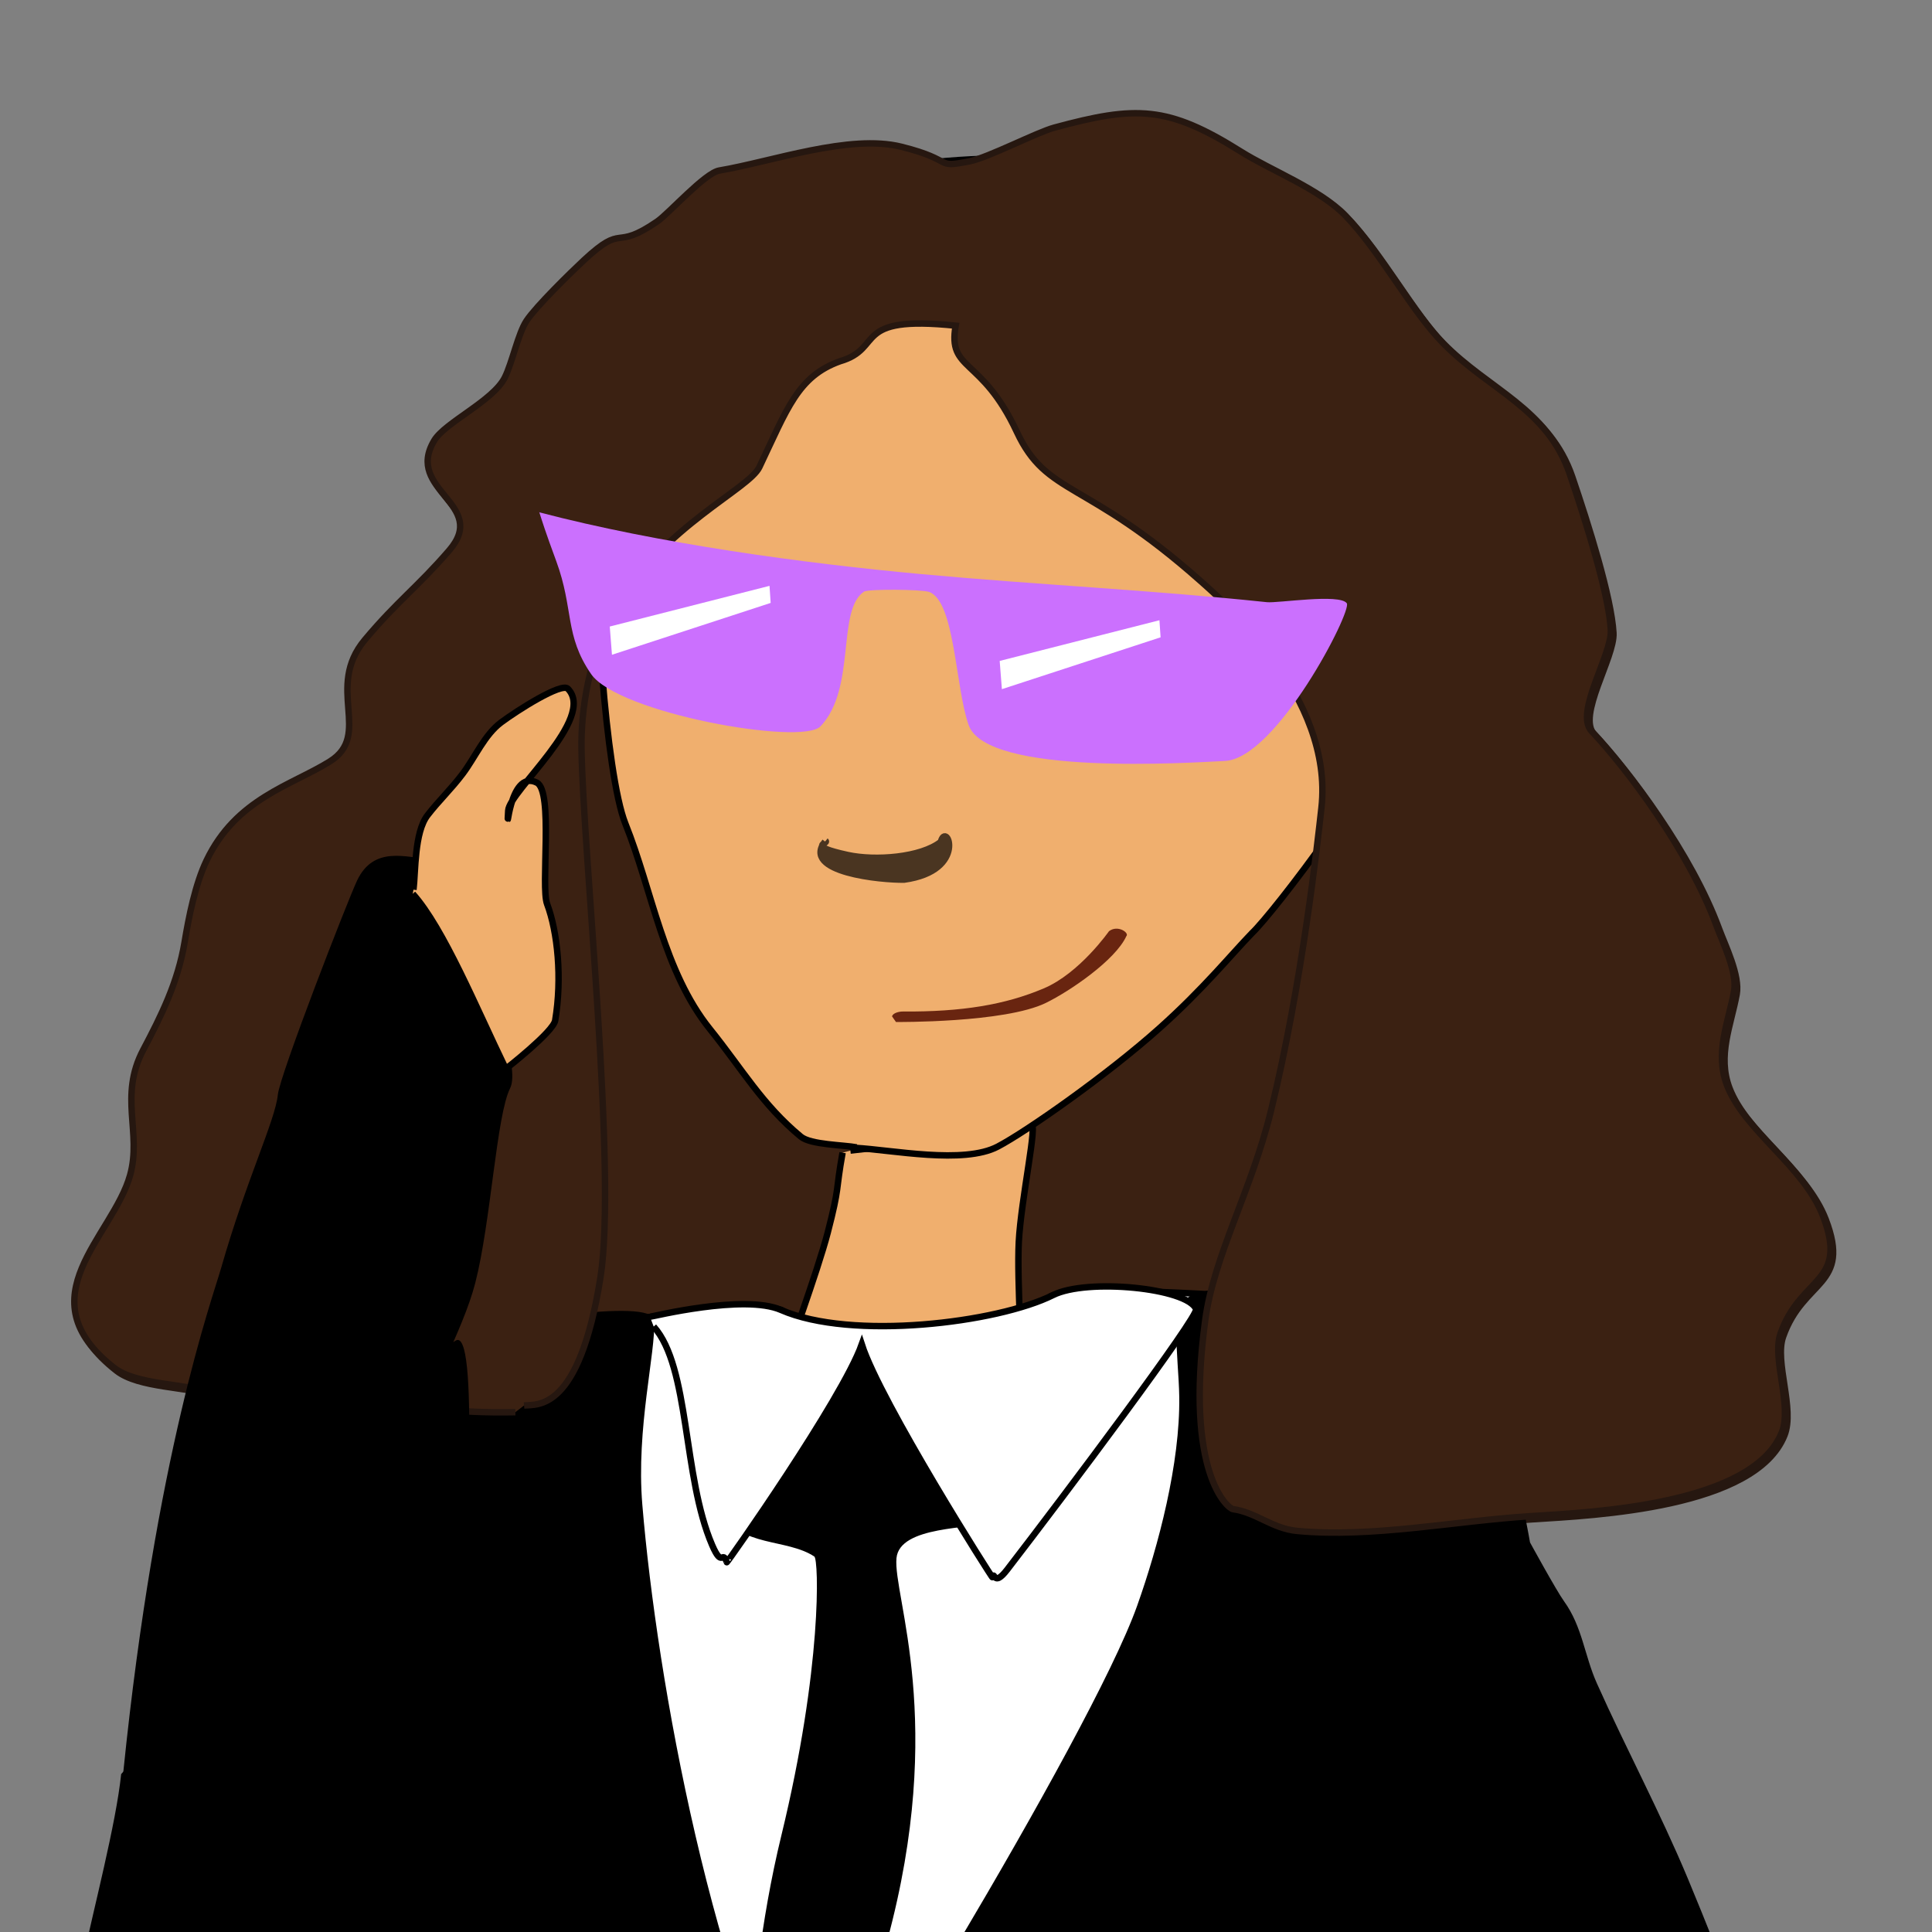 <?xml version="1.0" encoding="UTF-8" standalone="no"?>
<svg
   version="1.1"
   id="Layer_1"
   x="0px"
   y="0px"
   viewBox="0 0 600 600"
   style="enable-background:new 0 0 600 600;"
   xml:space="preserve"
   xmlns="http://www.w3.org/2000/svg"
   xmlns:svg="http://www.w3.org/2000/svg"><rect x="0" y="0" width="600" height="600" fill="#808080" stroke="none"/><defs
   id="defs853" />
<style
   type="text/css"
   id="style824"> 
	.green{fill:#00ff00;}
  .hair{ fill:#3b2112; stroke:#261710;}
  .skin{ fill:#f0af6e; stroke:#000000}
  .jacket{fill:#000000;}
  .tie{fill:#000000;}
  .shirt{ fill:#FFFFFF; stroke:#000000;}
  .glasses{fill:#CB70FE;}
  .nose{fill:#4a3521; stroke:#4a3521}
  .mouth{fill:#692510;}
  .glint{ fill:#FFFFFF;}
</style>

<g
   transform="scale(2, 2) translate(-120, -130)"
   id="g848">

  <path
   id="back-hair"
   class="hair"
   d="M 207.05 350.597 C 197.066 350.777 187.795 348.91 177.928 348.344 C 168.689 347.814 162.079 349.866 153.147 346.718 C 149.192 345.324 141.553 345.56 138.102 342.861 C 124.124 331.927 137.941 322.518 140.605 312.96 C 142.449 306.345 138.817 300.742 142.647 293.497 C 145.405 288.28 148.027 283.013 149.063 276.8 C 149.718 272.866 150.713 267.796 152.477 264.103 C 157.079 254.467 165.666 252.446 171.621 248.721 C 178.268 244.563 170.825 237.258 177.056 229.831 C 182.119 223.794 185.166 221.718 190.145 215.959 C 196.401 208.721 183.16 206.664 187.831 198.879 C 189.515 196.072 196.972 192.733 198.791 189.096 C 199.929 186.821 200.865 182.236 202.168 180.281 C 203.666 178.034 209.032 172.785 211.062 170.894 C 217.472 164.924 215.521 169.639 222.46 164.868 C 224.276 163.619 229.863 157.339 232.082 156.964 C 240.282 155.577 252.325 151.259 260.373 153.272 C 268.951 155.418 265.278 156.661 271.034 155.511 C 273.862 154.946 281.397 151.033 284.12 150.296 C 296.815 146.857 301.718 146.871 313.117 154.038 C 317.695 156.917 325.343 159.858 329.305 163.944 C 334.747 169.557 339.491 178.695 344.509 183.789 C 351.675 191.063 360.682 193.881 364.145 204.06 C 366.683 211.519 370.228 222.769 370.536 228.293 C 370.747 232.072 364.834 241.154 367.546 244.021 C 372.95 249.734 382.651 262.576 386.934 274.212 C 387.899 276.834 390.211 281.463 389.672 284.391 C 388.776 289.251 386.652 293.94 388.554 298.951 C 391.247 306.046 400.513 311.561 403.499 319.35 C 407.502 329.797 400.031 328.581 396.88 337.56 C 395.512 341.456 398.736 348.768 397.089 352.888 C 392.579 364.165 367.672 365.311 358.056 365.91 C 346.338 366.642 333.465 369.294 321.844 368.204 C 317.923 367.837 315.53 365.34 311.843 364.816 C 302.993 363.559 293.956 362.812 285.016 362.542 C 267.184 362.004 252.442 365.994 235.608 358.02 C 228.884 354.835 219.844 351.621 212.426 351.621 C 211.489 351.621 207.649 350.649 206.9 349.527" />
  
  <path
   id="neck"
   class="skin"
   d="M 250.835 308.987 C 249.714 315.199 250.442 314.024 248.523 321.417 C 247.003 327.273 241.833 341.47 241.833 341.47 C 241.833 341.47 277.66 343.056 278.378 342.337 C 278.873 341.842 277.881 329.123 278.199 322.825 C 278.527 316.33 281.27 303.647 280.061 304.857 C 279.259 305.66 258.172 307.945 252.048 308.661" />
  
   <g transform="rotate(6, 300, 250)">
  <path
   id="face"
   class="skin"
   d="m 259.115,312.854 c 5.759,-0.287 17.028,0.82 22.018,-2.507 4.173,-2.782 15.749,-12.835 23.121,-20.986 6.104,-6.749 9.745,-12.365 12.667,-16.098 3.075,-3.594 17.648,-27.549 20.349,-38.165 5.991,-23.551 -8.044,-51.198 -14.663,-58.656 -5.844,-6.585 -5.036,-9.912 -15.739,-14.426 -17.001,-7.17 -40.503,-5.968 -58.242,-1.045 -13.249,3.677 -28.066,15.315 -34.765,26.648 -5.228,8.847 -3.768,23.639 -4.239,33.677 -0.358,7.653 4.912,37.94 8.767,45.229 5.248,9.923 8.284,22.188 16.411,30.367 5.701,5.737 9.249,10.772 15.763,15.116 1.659,1.106 6.839,0.574 8.774,0.749"/>
</g>

   <path
   id="shirt"
   class="shirt"
   d="M 201.847 336.52 C 211.791 335.615 239.244 332.01 241.511 333.495 C 248.674 338.188 276.749 338.252 282.89 331.487 C 285.11 329.042 313.819 331.564 320.112 331.564 C 321.145 331.564 317.484 355.783 318.47 361.18 C 321.178 376.003 304.104 448.205 292.847 456.309 C 276.64 467.978 219.113 460.691 213.873 456.215 C 205.448 449.018 201.067 335.636 201.045 335.636" />
   
   <path
   id="tie"
   class="tie"
   d="m 235.172,479.483 c 0.887,-10.898 -0.418,-37.443 6.161,-64.487 6.359,-26.137 5.807,-42.84 5.113,-43.3 -4.291,-2.839 -11.576,-1.436 -14.307,-6.901 -0.402,-0.805 20.083,-25.943 23.609,-27.355 7.377,-2.952 21.588,27.844 18.479,28.881 -3.355,1.118 -14.516,0.57 -15.02,5.611 -0.588,5.878 7.808,25.336 -1.447,59.44 -6.316,23.274 -2.143,55.324 -4.75,64.131 -0.031,0.104 -2.782,9.48 -2.782,9.48 0,0 -0.714,-6.392 -1.799,-7.397 -4.363,-4.039 -11.177,-0.412 -13.866,-6.355 -1.712,-3.782 0.757,-6.647 1.896,-9.954 0.054,-0.157 1.154,-3.602 0.601,-3.602" />

  <path
   id="jacket"
   class="jacket"
   d="m 138.813,405.482 c -0.782,7.67 -4.321,21.091 -5.9,28.658 -1.226,5.879 -3.605,13.563 -0.879,19.376 1.629,3.474 6.396,4.313 9.631,5.553 8.132,3.116 25.25,5.518 29.898,-4.132 0.935,-1.942 5.599,-23.74 9.739,-22.493 0.866,0.261 4.04,4.123 4.245,5.002 1.587,6.793 0.305,14.859 -0.24,21.683 -0.078,0.971 -1.447,10.292 -1.447,10.292 0,0 143.026,3.765 143.568,2.058 2.461,-7.754 4.492,-27.969 8.135,-35.26 0.229,-0.459 7.932,6.156 8.529,6.992 3.49,4.888 0.79,14.273 5.072,18.55 0.243,0.243 42.755,-11.848 43.343,-12.436 0.63,-0.63 -1.562,-5.755 -1.911,-6.6 -2.896,-7.021 -5.607,-14.085 -8.538,-21.094 -4.307,-10.301 -9.552,-20.084 -14.098,-30.246 -1.933,-4.322 -2.243,-8.786 -5.096,-12.74 -1.195,-1.657 -5.282,-9.134 -5.282,-9.134 0,0 -5.176,-29.831 -10.224,-32.734 -10.667,-6.134 -31.284,-9.384 -42.049,-5.749 -3.959,1.337 -2.284,9.382 -2.195,15.874 0.141,10.33 -3.205,23.058 -6.533,32.427 -7.257,20.428 -49.542,88.993 -50.308,87.622 -15.649,-27.999 -24.27,-76.119 -26.532,-103.304 -0.991,-11.908 2.114,-23.629 1.836,-28.668 -0.193,-3.495 -24.378,0.125 -31.09,3.481 -3.857,1.929 -8.513,21.776 -7.305,17.502"/>

   <path
   id="collar"
   class="shirt"
   d="m 221.505,335.989 c 5.636,6.301 4.475,23.242 9.072,33.923 1.597,3.711 1.566,0.633 2.277,2.669 0.046,0.133 17.896,-25.246 20.961,-33.822 2.915,9.002 20.409,36.556 20.28,36.144 0.415,-1.042 0.114,1.667 2.3,-1.168 8.951,-11.608 29.789,-39.388 29.336,-40.458 -1.397,-3.297 -16.944,-4.817 -22.205,-2.182 -8.645,4.331 -31.314,7.098 -42.257,2.311 -5.711,-2.498 -20.053,1.06 -20.346,1.06"
/>
  
   <path
   id="front-hair"
   class="hair"
   d="m 200.025,349.284 c -9.984,0.18 -12.632,-0.856 -22.499,-1.422 -9.239,-0.53 -15.849,1.522 -24.781,-1.626 -3.955,-1.394 -11.594,-1.158 -15.045,-3.857 -13.978,-10.934 -0.161,-20.343 2.503,-29.901 1.844,-6.615 -1.788,-12.218 2.042,-19.463 2.758,-5.217 5.38,-10.484 6.416,-16.697 0.655,-3.934 1.65,-9.004 3.414,-12.697 4.602,-9.636 13.189,-11.657 19.144,-15.382 6.647,-4.158 -0.796,-11.463 5.435,-18.89 5.063,-6.037 8.11,-8.113 13.089,-13.872 6.256,-7.238 -6.985,-9.295 -2.314,-17.08 1.684,-2.807 9.141,-6.146 10.96,-9.783 1.138,-2.275 2.074,-6.86 3.377,-8.815 1.498,-2.247 6.864,-7.496 8.894,-9.387 6.41,-5.97 4.459,-1.255 11.398,-6.026 1.816,-1.249 7.403,-7.529 9.622,-7.904 8.2,-1.387 20.243,-5.705 28.291,-3.692 8.578,2.146 4.905,3.389 10.661,2.239 2.828,-0.565 10.363,-4.478 13.086,-5.215 12.695,-3.439 17.598,-3.425 28.997,3.742 4.578,2.879 12.226,5.82 16.188,9.906 5.442,5.613 10.186,14.751 15.204,19.845 7.166,7.274 16.173,10.092 19.636,20.271 2.538,7.459 6.083,18.709 6.391,24.233 0.211,3.779 -5.702,12.861 -2.99,15.728 5.404,5.713 15.105,18.555 19.388,30.191 0.965,2.622 3.277,7.251 2.738,10.179 -0.896,4.86 -3.02,9.549 -1.118,14.56 2.693,7.095 11.959,12.61 14.945,20.399 4.003,10.447 -3.468,9.231 -6.619,18.21 -1.368,3.896 1.856,11.208 0.209,15.328 -4.51,11.277 -29.417,12.423 -39.033,13.022 -11.718,0.732 -24.591,3.384 -36.212,2.294 -3.921,-0.367 -6.314,-2.864 -10.001,-3.388 -0.733,-0.104 -7.504,-5.482 -4.29,-29.342 1.358,-10.075 7.155,-20.021 10.227,-32.594 4.829,-19.764 7.215,-41.612 7.815,-46.972 1.926,-17.218 -15.327,-32.146 -18.777,-35.211 -17.895,-15.898 -23.839,-13.131 -28.521,-23.153 -5.496,-11.765 -10.749,-9.326 -9.501,-16.493 -16.342,-1.687 -10.98,3.518 -17.982,5.535 -6.54,2.358 -8.164,7.341 -12.503,16.444 -1.611,3.38 -14.799,9.162 -22.045,21.488 -4.605,7.832 -5.647,16.557 -5.57,22.133 0.223,16.226 5.547,65.832 2.942,82.213 -3.33,20.939 -9.824,19.658 -11.862,19.859"/>

    <path
   id="arm"
   class="jacket"
   d="m 186.468,263.349 c -3.339,-0.153 -8.42,-2.096 -11.017,3.376 -1.444,3.042 -11.995,30.172 -12.31,33.272 -0.406,4.002 -4.876,13.15 -8.803,26.895 -1.414,4.95 -10.149,28.819 -15.191,78.265 -0.782,7.67 -4.321,21.091 -5.9,28.658 -1.226,5.879 -3.605,13.563 -0.879,19.376 1.629,3.474 6.396,4.313 9.631,5.553 8.132,3.116 25.25,5.518 29.898,-4.132 0.935,-1.942 5.599,-23.74 9.739,-22.493 0.866,0.261 4.04,4.123 4.245,5.002 1.587,6.793 0.305,14.859 -0.24,21.683 -0.078,0.971 11.892,-124.025 5.18,-120.669 -3.857,1.929 -8.513,21.776 -7.305,17.502 2.701,-9.558 8.331,-18.823 10.288,-26.443 2.424,-9.44 3.279,-25.971 5.41,-30.224 1.583,-3.16 -2.674,-15.029 -7.867,-24.342 -0.378,-0.678 -6.242,-11.388 -6.603,-11.388" />

<path
   id="hand"
   class="skin"
   d="m 184.203,268.15 c 0.339,-2.817 0.139,-8.9 2.174,-11.544 1.726,-2.244 3.676,-4.068 5.462,-6.442 1.969,-2.617 3.403,-6.068 5.981,-7.993 2.486,-1.856 9.37,-6.231 10.353,-5.229 4.478,4.567 -9.113,15.921 -9.258,18.925 -0.256,5.276 0.027,-6.553 4.437,-4.343 2.607,1.306 0.584,16.155 1.6,18.846 1.638,4.341 2.353,11.54 1.259,18.079 -0.3,1.792 -7.669,7.523 -7.669,7.523 -4.533,-9.343 -9.655,-21.835 -14.452,-27.185" />

   <g transform="rotate(6, 300, 250)">
<path
   id="glasses"
   class="glasses"
   d="m 200.012,219.832 c 19.001,2.902 41.51,3.587 59.985,3.347 18.232,-0.237 35.633,-1.275 53.869,-1.275 1.699,0 11.099,-2.543 12.352,-1.128 0.973,1.099 -8.332,25.103 -16.253,26.327 -5.3,0.819 -36.507,6.227 -40.156,-1.361 -2.703,-5.62 -4.118,-18.962 -8.291,-19.94 -1.174,-0.275 -9.445,0.507 -10.059,1.025 -3.95,3.333 0.442,15.022 -4.516,21.494 -2.548,3.326 -31.468,1.259 -36.27,-4.344 -4.766,-5.561 -3.708,-9.741 -7.223,-16.879 -2.229,-4.527 -2.707,-5.677 -3.438,-7.334" />

   <path
      id="glint1"
      class="glint"
      d="m 212.777,236.33 24.009,-8.875 0.455,2.617 -23.667,10.582 z" />
   <path
      id="glint2"
      class="glint"
      d="m 273.551,235.313 24.009,-8.875 0.455,2.617 -23.667,10.582 z" />

<path
   id="nose"
   class="nose"
   d="m 249.589,265.936 c 0.573,0.363 -3.007,1.079 3.629,1.815 4.369,0.485 11.372,-0.797 14.177,-3.539 0.536,-3.51 4.744,4 -5.044,6.424 -3.453,0.424 -16.078,0.585 -12.841,-4.595"
/>

<path
   id="mouth"
   class="mouth"
   d="m 262.697,291.953 c 0.078,-0.567 1.062,-0.877 1.58,-0.927 9.128,-0.892 15.705,-2.704 21.389,-5.857 5.288,-2.906 9.151,-9.891 9.151,-9.891 1.264,-1.193 3.22,-0.056 2.759,0.483 -1.291,3.873 -7.821,9.416 -11.351,11.62 -6.038,3.77 -22.831,5.375 -22.831,5.375"
/>

</g>

</g>
</svg>
